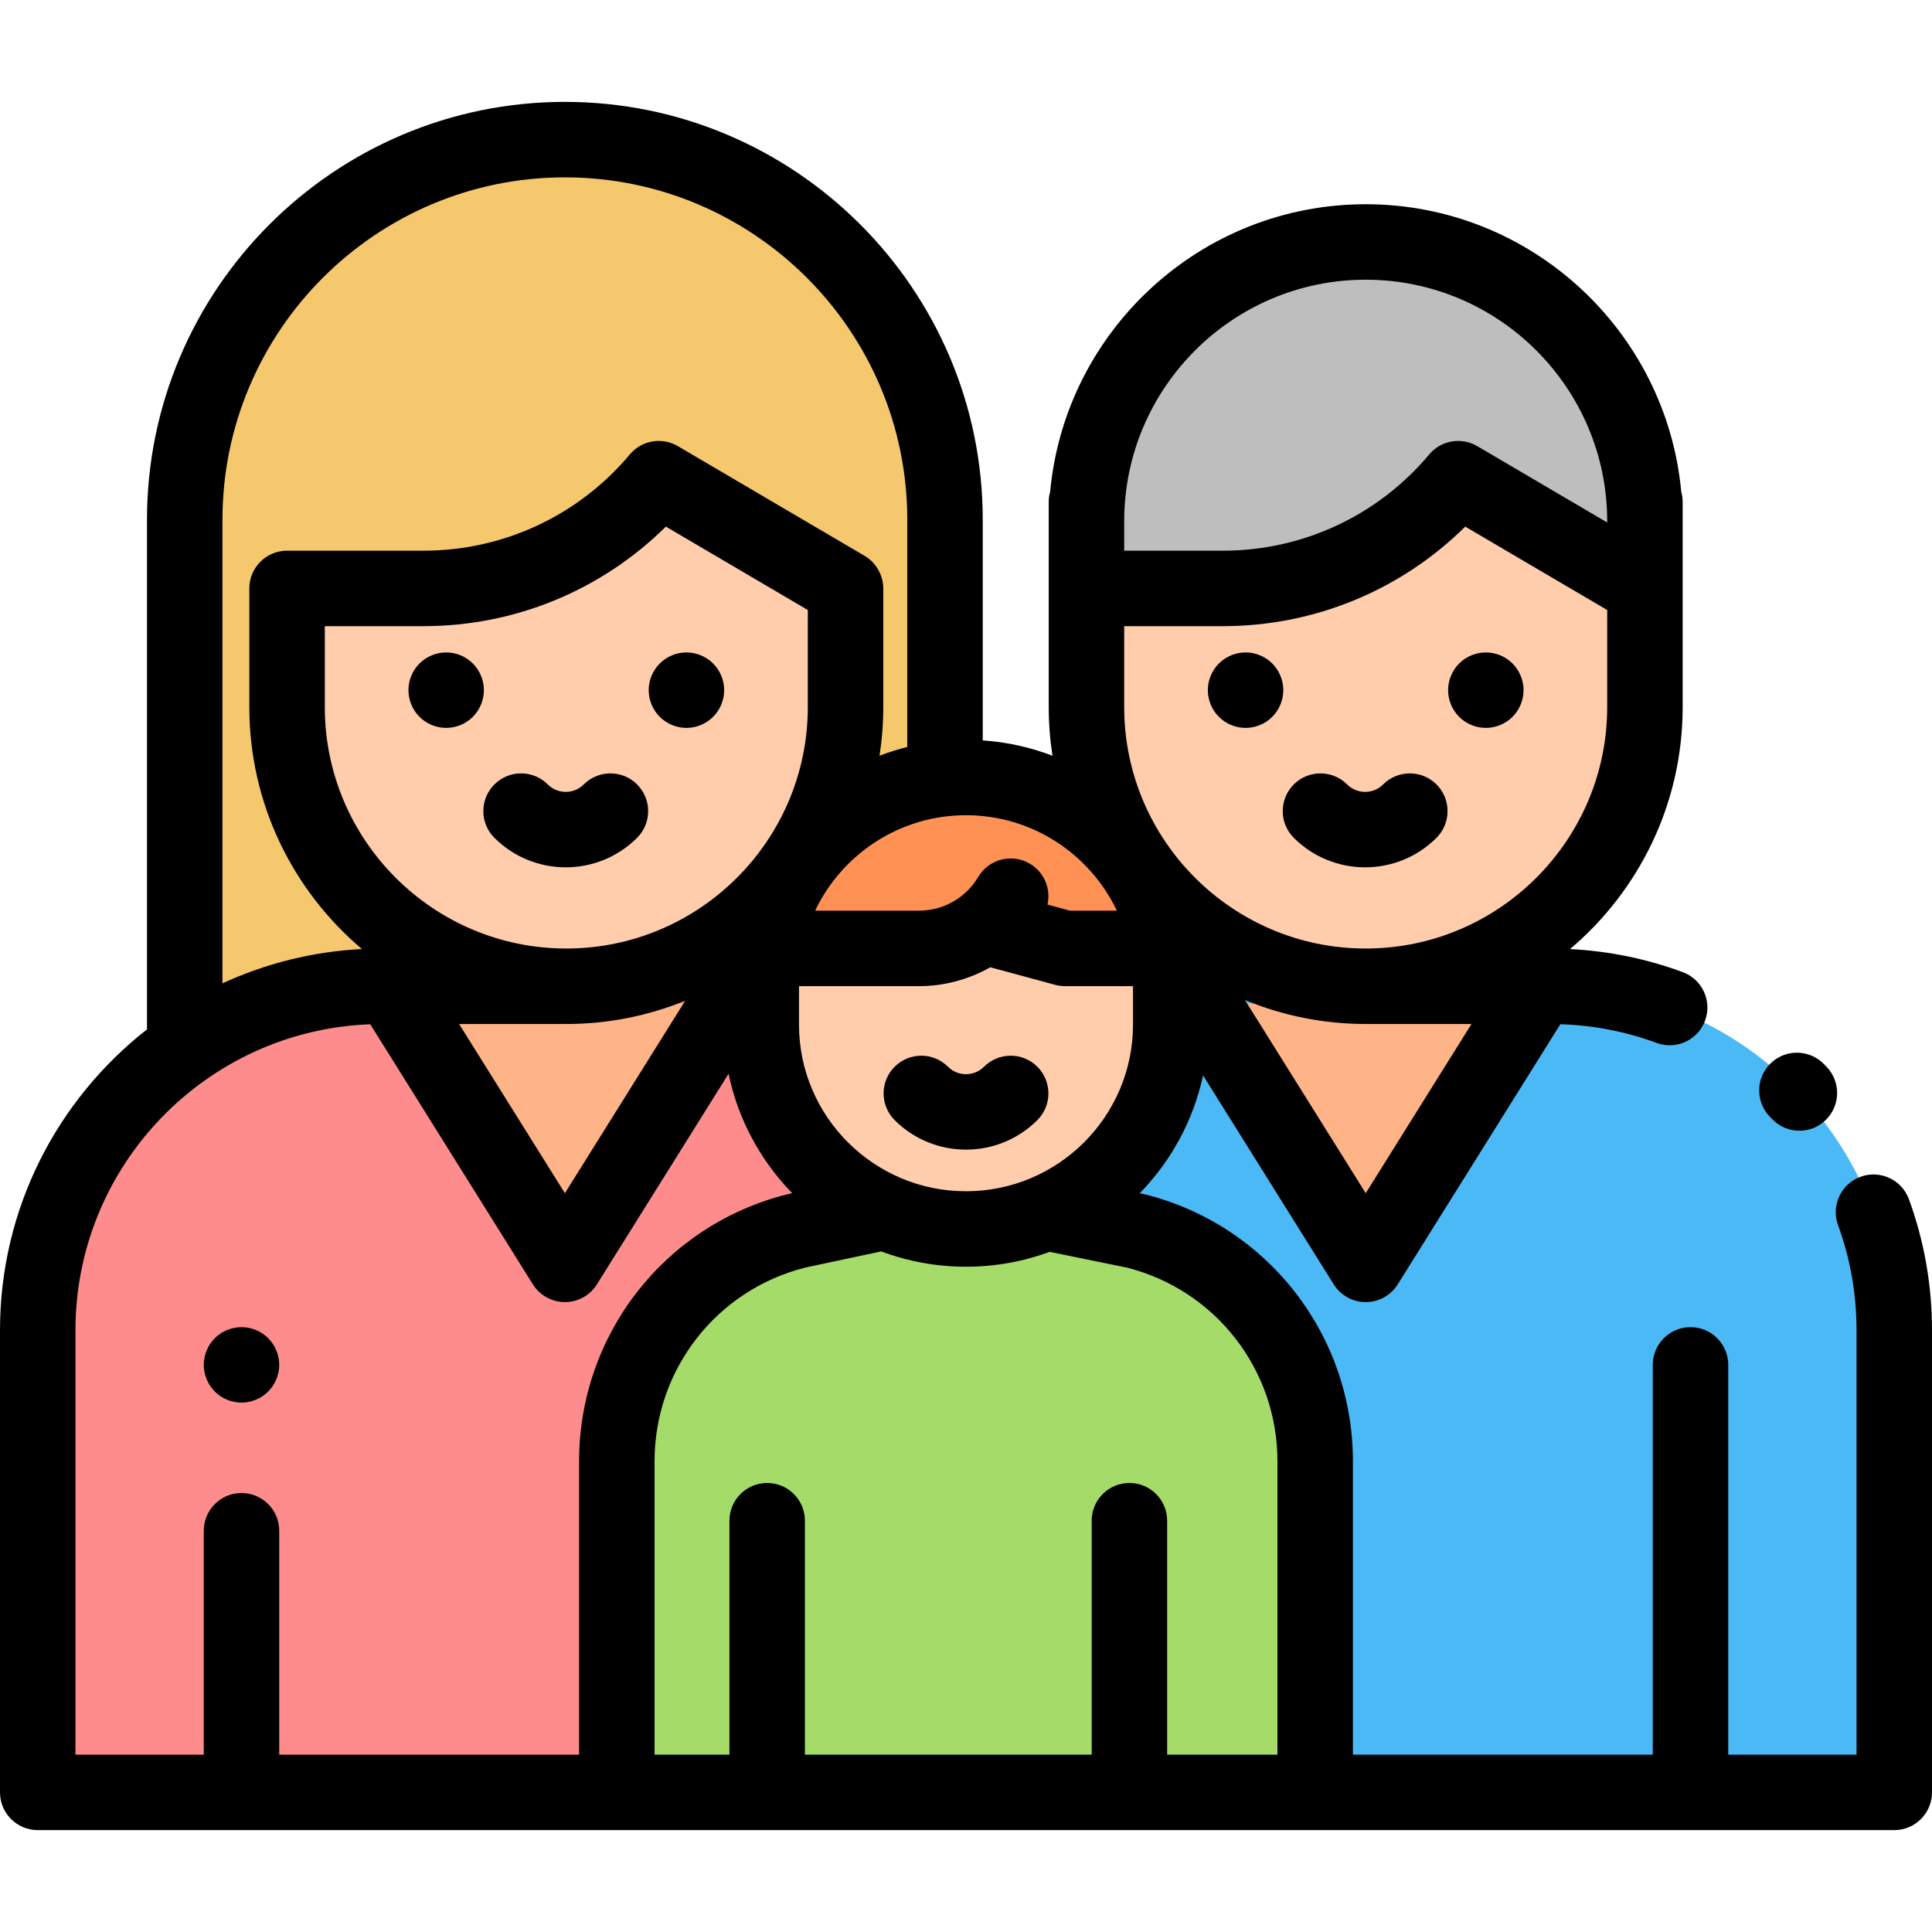 <?xml version="1.0" encoding="iso-8859-1"?>
<!-- Generator: Adobe Illustrator 19.0.0, SVG Export Plug-In . SVG Version: 6.00 Build 0)  -->
<svg version="1.1" id="Capa_1" xmlns="http://www.w3.org/2000/svg" xmlns:xlink="http://www.w3.org/1999/xlink" x="0px" y="0px"
	 viewBox="0 0 512 512" style="enable-background:new 0 0 512 512;" xml:space="preserve">
<path style="fill:#4BB9F5;" d="M277.893,261.368h132.962c50.338,0,91.145,40.807,91.145,91.145V475H277.893V261.368z"/>
<path style="fill:#F5C86E;" d="M250.441,273.139V137.743C250.441,82.104,205.336,37,149.697,37l0,0
	C94.058,37,48.954,82.104,48.954,137.743v136.243L250.441,273.139z"/>
<path style="fill:#FF8C8C;" d="M234.77,261.368H101.809c-50.338,0-91.145,40.807-91.145,91.145V475H234.77"/>
<path style="fill:#A5DC69;" d="M348.536,475v-87.749c0-29.506-20.305-54.265-47.702-61.078l-22.941-4.688l-43.783-0.196
	l-22.944,4.884c-27.398,6.813-47.702,31.572-47.702,61.078V475H348.536z"/>
<g>
	<path style="fill:#FFCDAC;" d="M76.077,155.937v31.431c0,40.869,33.131,74,74,74l0,0l0,0c40.869,0,74-33.131,74-74v-31.431
		L177,137.5L76.077,155.937z"/>
	<path style="fill:#FFCDAC;" d="M256,206.041c-29.966,0-54.258,24.292-54.258,54.258v11.225c0,29.918,24.292,54.172,54.258,54.172
		l0,0c29.966,0,54.258-24.254,54.258-54.172v-11.225C310.258,230.333,285.966,206.041,256,206.041L256,206.041z"/>
</g>
<path style="fill:#FF9155;" d="M256,206.041L256,206.041c-26.91,0-49.232,19.595-53.508,45.293h41.107
	c8.712,0,16.857-4.026,22.151-10.775l-3.641,5.329l20.112,5.446h27.286C305.232,225.636,282.91,206.041,256,206.041z
	 M267.839,237.501l0.001-0.001l0,0L267.839,237.501z"/>
<path style="fill:#FFCDAC;" d="M435.923,133v54.368c0,40.869-33.131,74-74,74l0,0l0,0c-40.869,0-74-33.131-74-74V133H435.923z"/>
<path style="fill:#BEBEBE;" d="M361.923,64.123L361.923,64.123c-40.869,0-74,33.131-74,74v17.814h36.181
	c24.051,0,46.868-10.649,62.316-29.083l0,0l49.503,29.083v-17.814C435.923,97.254,402.793,64.123,361.923,64.123z"/>
<g>
	<polyline style="fill:#FFB487;" points="318.656,265.869 361.932,335.071 405.191,265.869 	"/>
	<polyline style="fill:#FFB487;" points="106.43,265.869 149.706,335.071 192.964,265.869 	"/>
</g>
<path d="M64,371.71c2.63,0,5.21-1.07,7.069-2.94c1.861-1.86,2.931-4.44,2.931-7.06c0-2.63-1.07-5.21-2.931-7.08
	c-1.859-1.86-4.439-2.92-7.069-2.92s-5.21,1.06-7.07,2.92S54,359.069,54,361.71c0,2.63,1.069,5.2,2.93,7.06
	C58.79,370.64,61.37,371.71,64,371.71z"/>
<path d="M469.615,296.551c1.966,2.063,4.602,3.102,7.242,3.102c2.478,0,4.96-0.916,6.896-2.76c3.998-3.81,4.151-10.14,0.342-14.139
	l-0.716-0.743c-3.845-3.965-10.177-4.063-14.141-0.217c-3.965,3.845-4.062,10.176-0.217,14.141L469.615,296.551z"/>
<path d="M505.89,317.818c-1.895-5.188-7.635-7.857-12.823-5.964c-5.188,1.895-7.858,7.636-5.964,12.823
	c3.25,8.899,4.897,18.265,4.897,27.835V465h-34V361.705c0-5.522-4.478-10-10-10s-10,4.478-10,10V465h-79.464v-77.749
	c0-33.581-22.735-62.688-55.289-70.781c-0.137-0.034-0.273-0.065-0.411-0.094l-0.786-0.161c8.261-8.487,14.198-19.236,16.772-31.222
	l34.632,55.38c1.828,2.923,5.032,4.698,8.479,4.698s6.651-1.776,8.479-4.699l43.097-68.946c8.763,0.281,17.332,1.934,25.502,4.957
	c1.145,0.423,2.316,0.624,3.469,0.624c4.065,0,7.887-2.498,9.38-6.533c1.916-5.181-0.729-10.933-5.909-12.849
	c-9.599-3.551-19.628-5.592-29.877-6.112c18.239-15.421,29.85-38.448,29.85-64.146v-31.431v-17.814V133
	c0-0.933-0.137-1.832-0.376-2.688c-3.955-42.668-39.941-76.189-83.624-76.189h-0.001c-43.683,0-79.668,33.521-83.623,76.189
	c-0.239,0.856-0.376,1.755-0.376,2.688v5.123v17.814v31.431c0,4.391,0.342,8.702,0.994,12.913
	c-5.805-2.224-12.01-3.625-18.478-4.069v-58.468C260.44,76.679,210.762,27,149.697,27S38.953,76.679,38.953,137.744v135.059
	C15.259,291.331,0,320.172,0,352.513V475c0,5.522,4.478,10,10,10h492c5.522,0,10-4.478,10-10V352.513
	C512,340.595,509.944,328.922,505.89,317.818z M338.536,387.251V465h-29.229v-62c0-5.522-4.478-10-10-10s-10,4.478-10,10v62h-76v-62
	c0-5.522-4.478-10-10-10s-10,4.478-10,10v62h-19.844v-77.749c0-24.319,16.423-45.404,39.957-51.333l20.106-4.281
	c6.999,2.618,14.57,4.059,22.473,4.059c7.793,0,15.266-1.395,22.183-3.945l20.433,4.176
	C322.132,341.867,338.536,362.943,338.536,387.251z M86.076,165.937h26.182c24.218,0,47.177-9.521,64.2-26.378l37.618,22.101v25.708
	c0,35.29-28.71,64-64,64s-64-28.71-64-64C86.076,187.368,86.076,165.937,86.076,165.937z M256,216.041
	c17.621,0,32.864,10.353,39.98,25.293h-12.429l-5.961-1.614c0.94-4.127-0.824-8.56-4.663-10.828
	c-4.755-2.809-10.886-1.232-13.696,3.522c-3.251,5.502-9.24,8.92-15.631,8.92h-27.58C223.136,226.393,238.379,216.041,256,216.041z
	 M150.076,271.368L150.076,271.368C150.077,271.368,150.077,271.368,150.076,271.368c11.139,0,21.767-2.198,31.502-6.152
	l-31.874,50.992l-28.041-44.84H150.076z M211.742,261.333H243.6c6.688,0,13.166-1.783,18.829-4.999l17.178,4.652
	c0.853,0.231,1.731,0.349,2.614,0.349h18.037v10.19c0,24.356-19.854,44.172-44.258,44.172s-44.258-19.815-44.258-44.172
	L211.742,261.333L211.742,261.333z M361.931,316.208l-32.013-51.191c9.871,4.084,20.677,6.351,32.006,6.351h28.036L361.931,316.208z
	 M361.923,251.368c-35.289,0-63.999-28.71-63.999-64v-21.431h26.181c24.218,0,47.177-9.521,64.2-26.378l37.619,22.101v25.708
	C425.924,222.658,397.213,251.368,361.923,251.368z M361.924,74.123c35.29,0,64,28.71,64,64v0.341l-34.438-20.232
	c-4.211-2.475-9.593-1.544-12.73,2.199c-13.583,16.209-33.502,25.506-54.65,25.506h-26.181v-7.814
	C297.924,102.833,326.634,74.123,361.924,74.123z M58.953,137.744C58.953,87.708,99.661,47,149.697,47s90.743,40.708,90.743,90.744
	v60.212c-2.515,0.628-4.969,1.409-7.358,2.325c0.652-4.21,0.994-8.522,0.994-12.913v-31.431c0-3.497-1.92-6.851-4.935-8.622
	l-49.503-29.083c-4.211-2.474-9.592-1.544-12.73,2.199c-13.583,16.209-33.502,25.506-54.65,25.506H76.076c-5.522,0-10,4.477-10,10
	v31.431c0,25.692,11.606,48.714,29.837,64.135c-13.133,0.672-25.609,3.866-36.96,9.098
	C58.953,260.601,58.953,137.744,58.953,137.744z M98.123,271.445l43.104,68.928c1.828,2.923,5.032,4.698,8.479,4.698
	s6.651-1.776,8.479-4.699l34.891-55.818c2.522,12.161,8.509,23.064,16.868,31.655l-0.86,0.183c-0.111,0.024-0.222,0.05-0.331,0.077
	c-32.554,8.094-55.289,37.2-55.289,70.781V465H74v-59.333c0-5.522-4.478-10-10-10s-10,4.478-10,10V465H20V352.513
	C20,308.783,54.776,273.042,98.123,271.445z"/>
<path d="M337.16,175.83c-1.86-1.86-4.44-2.93-7.07-2.93c-2.64,0-5.21,1.07-7.07,2.93c-1.87,1.86-2.93,4.44-2.93,7.07
	c0,2.64,1.06,5.21,2.93,7.07c1.86,1.87,4.431,2.93,7.07,2.93c2.63,0,5.21-1.06,7.07-2.93c1.859-1.86,2.93-4.43,2.93-7.07
	C340.09,180.27,339.02,177.69,337.16,175.83z"/>
<path d="M393.76,172.9c-2.63,0-5.21,1.07-7.07,2.93c-1.859,1.86-2.93,4.44-2.93,7.07c0,2.64,1.07,5.21,2.93,7.07
	c1.86,1.87,4.44,2.93,7.07,2.93s5.21-1.06,7.07-2.93c1.859-1.86,2.93-4.44,2.93-7.07s-1.07-5.21-2.93-7.07
	C398.97,173.97,396.39,172.9,393.76,172.9z"/>
<path d="M366.544,207.885c-2.629,2.63-6.908,2.63-9.537,0c-3.906-3.905-10.236-3.905-14.143,0c-3.905,3.905-3.905,10.237,0,14.143
	c5.214,5.213,12.063,7.82,18.911,7.82s13.697-2.607,18.911-7.82c3.905-3.905,3.905-10.237,0-14.143
	C376.78,203.98,370.45,203.98,366.544,207.885z"/>
<path d="M118.24,192.9c2.63,0,5.21-1.06,7.069-2.93c1.86-1.86,2.931-4.44,2.931-7.07s-1.07-5.21-2.931-7.07
	c-1.859-1.86-4.439-2.93-7.069-2.93c-2.631,0-5.21,1.07-7.07,2.93c-1.86,1.86-2.93,4.44-2.93,7.07s1.069,5.21,2.93,7.07
	C113.03,191.84,115.609,192.9,118.24,192.9z"/>
<path d="M181.91,192.9c2.64,0,5.21-1.07,7.069-2.93c1.87-1.86,2.931-4.44,2.931-7.07s-1.061-5.21-2.931-7.07
	c-1.859-1.86-4.43-2.93-7.069-2.93c-2.63,0-5.21,1.07-7.07,2.93c-1.86,1.86-2.93,4.44-2.93,7.07s1.069,5.21,2.93,7.07
	S179.28,192.9,181.91,192.9z"/>
<path d="M131.018,222.028c5.214,5.213,12.063,7.82,18.911,7.82s13.697-2.607,18.911-7.82c3.905-3.905,3.905-10.237,0-14.143
	c-3.906-3.905-10.236-3.905-14.143,0c-2.629,2.63-6.908,2.63-9.537,0c-3.906-3.905-10.236-3.905-14.143,0
	C127.112,211.791,127.112,218.123,131.018,222.028z"/>
<path d="M256,304.663c6.849,0,13.697-2.606,18.911-7.82c3.905-3.905,3.905-10.237,0-14.143c-3.906-3.904-10.236-3.904-14.143,0
	c-2.629,2.631-6.908,2.631-9.537,0c-3.906-3.904-10.236-3.904-14.143,0c-3.905,3.905-3.905,10.237,0,14.143
	C242.303,302.057,249.151,304.663,256,304.663z"/>
<g>
</g>
<g>
</g>
<g>
</g>
<g>
</g>
<g>
</g>
<g>
</g>
<g>
</g>
<g>
</g>
<g>
</g>
<g>
</g>
<g>
</g>
<g>
</g>
<g>
</g>
<g>
</g>
<g>
</g>
</svg>
